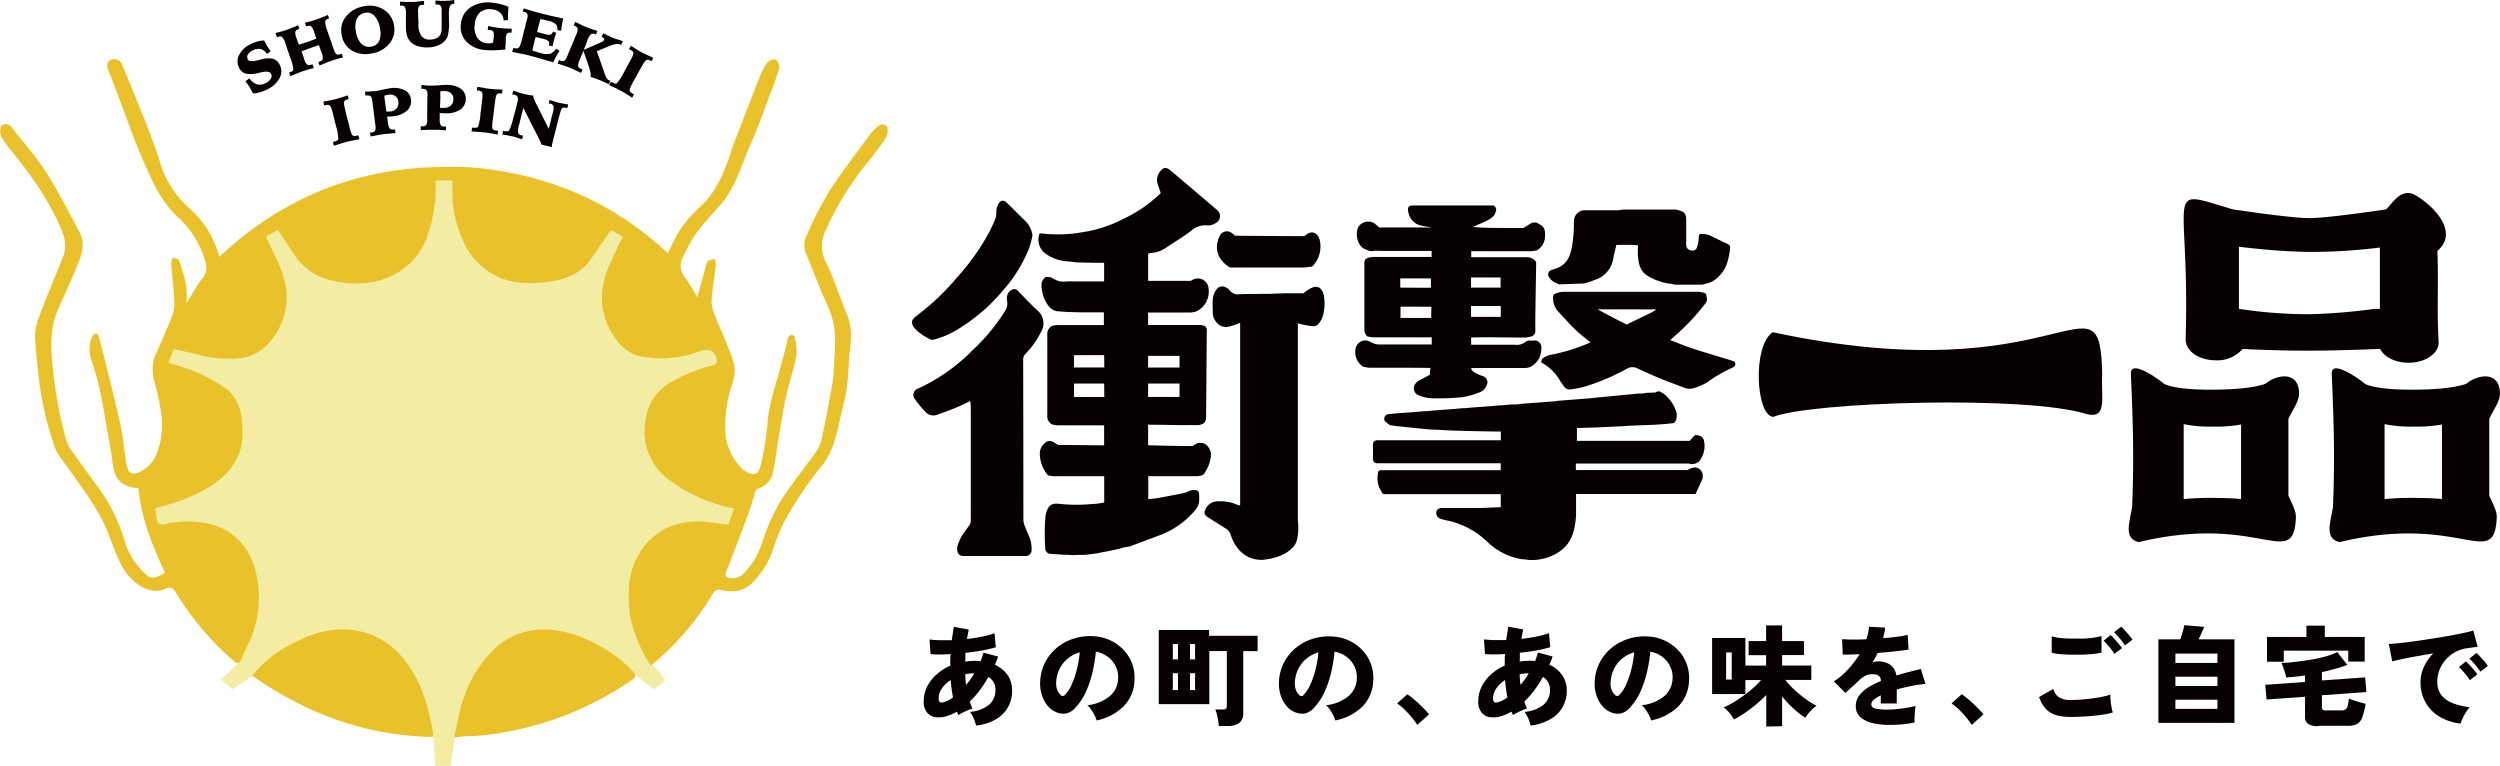 <svg id="レイヤー_1" data-name="レイヤー 1" xmlns="http://www.w3.org/2000/svg" viewBox="0 0 570.7 174.85"><defs><style>.cls-1{fill:#070001;}.cls-2{fill:#f3eda4;}.cls-3{fill:#e9c22b;}</style></defs><path class="cls-1" d="M98.52,412.16a2.27,2.27,0,0,0-2.77.13,1.59,1.59,0,0,1-.86.2c-1.63,0-3.25-.05-4.88-.07-.78,0-3.25-.08-4.73-.12v-4.69c2.4,0,7.24.12,8.39.1s2,0,3,0a2.73,2.73,0,0,0,1.05-.28c.69-.33.79-1,.8-1.72l.15-19a3.82,3.82,0,0,0,0-1,2.14,2.14,0,0,0-.43-.63,5.12,5.12,0,0,0-1.07-.23H85.28V382c2.85,0,7.39,0,9.79,0a6.79,6.79,0,0,0,1.08-.19,5,5,0,0,0,2.93-5.3,2.43,2.43,0,0,0-2.35-2.28,3,3,0,0,0-1.7.54H85.29v-6.23c.86-.17,2-.3,2.19-.39a9,9,0,0,0,1.63-.76c2-1.34,4.14-2.64,6.1-4.12a4.64,4.64,0,0,1,3.5-1.16,3.22,3.22,0,0,0,2.13-.61,1.76,1.76,0,0,0,.19-2.89c-1.8-1.55-3.61-3.08-5.41-4.62s-3.55-3-5.34-4.52c-.71-.59-1.41-.64-1.94,0a3.08,3.08,0,0,0-.9,3.17c.23.68.47,1.34.73,2.08a30.19,30.19,0,0,1-8.27,5.77,29.72,29.72,0,0,1-9.5,3.16,32.31,32.31,0,0,1-9.86.25,3.92,3.92,0,0,0,1.23,4.6A9.56,9.56,0,0,0,67,370.33l2.06.23,4.1.09h2.08v4.25c-2.09,0-6.71,0-8.47,0a4.58,4.58,0,0,1-3.25-.71,1.6,1.6,0,0,0-.75-.26c-.89-.16-1.19,0-1.7,1l-.11.29c0,.38,0,.77,0,1.15,0,.09,0,.18.07.26a7.5,7.5,0,0,0,1.77,4.18,3,3,0,0,0,2.22.93c1.38.17,4.9.22,5.26.22,1.09,0,3.39,0,4.9,0v2.91c-3.27,0-7.8,0-10.84,0a5.12,5.12,0,0,0-1.07.23h0a2.1,2.1,0,0,0-1,2V389h0v16.33a2.19,2.19,0,0,0,1.07,2.21,7.07,7.07,0,0,0,1.19.21c3,0,7.48,0,10.71,0v4.57l-10.5-.1-.23-.11c-.29-.18-.57-.39-.87-.55a1.57,1.57,0,0,0-1.9.21A3.13,3.13,0,0,0,60.56,414a7.75,7.75,0,0,0,1.87,5.16,7.19,7.19,0,0,0,1.2.21H75.26v6a15.89,15.89,0,0,1-3,.36,35.89,35.89,0,0,1-7.18-.05c-1.41-.15-2.42,0-3,1.83a6.05,6.05,0,0,0-.26,1.41c-.07.92-.13,1.85-.13,2.78,0,1.33,0,2.66.11,4a1.33,1.33,0,0,0,.91,1.37l3.15.22c.68,0,1.37,0,2.05.1l.06,0,1.34-.06h1.59l2.72-.35.17-.05.36-.05a3.87,3.87,0,0,1,.59-.13,4.59,4.59,0,0,1,.51-.1h0a4,4,0,0,1,.48-.08l3.14-.66.68-.25,1.17-.2.19,0,.69-.25L87.52,433A19.71,19.71,0,0,0,96.14,427a7.21,7.21,0,0,0,.7-1.32l.07-.28a13.46,13.46,0,0,0,0-2c-.13-.78-.35-.81-1.09-.89s-1.56.51-2.35.69c-1.82.4-3.65.72-5.47,1.07a25.06,25.06,0,0,1-2.68.32v-5.22H96.48a6.16,6.16,0,0,0,1.09-.21h0c.13-.07.31-.1.39-.21a8.86,8.86,0,0,0,1.59-3.7A3.15,3.15,0,0,0,98.52,412.16ZM85.28,391.9h7.17v2.66H85.28Zm0,6.31h7.17v3.06H85.28Zm-10,3.07H68.37v-3.07h6.88Zm0-6.73H68.37v-2.82h6.88Z" transform="translate(176.81 -310.66)"/><path class="cls-1" d="M123.25,376.15a5.46,5.46,0,0,0-1.62.77,8.28,8.28,0,0,0-.9.69H116.2l-3.46.14c-2.2,0-4.4,0-6.59.07a2.33,2.33,0,0,1-2.29-.93,2.17,2.17,0,0,0-.93-.67,1.55,1.55,0,0,0-1.89.34,4.3,4.3,0,0,0-1,2.36,25.57,25.57,0,0,0,0,2.77,3.55,3.55,0,0,0,2,3.44,8,8,0,0,0,1.07.2,12.68,12.68,0,0,0,3.18-1v41.69l-.13,0a1.57,1.57,0,0,1-.43-.09,9.15,9.15,0,0,0-4.39-.82,3,3,0,0,0-3,1.92,1.13,1.13,0,0,0,.47,1.63l4.17,2.64a2.54,2.54,0,0,1,1.14,1.42c1.09,3.32,3.46,5.77,7.19,5.75,3.15-.31,5.61-1.22,7.23-3.1,1.47-1.7.92-5.95.92-5.95V405.67c0-.49,0-1,0-1.48,0-.12,0-.23,0-.35V384.46a19.18,19.18,0,0,0,3.3.65c1.13.14,1.62-.69,2.09-1.51a4.44,4.44,0,0,0,.47-1.47,10.16,10.16,0,0,0,0-4.39C125,376.67,124.28,376,123.25,376.15Z" transform="translate(176.81 -310.66)"/><path class="cls-1" d="M57.2,430.89a4.34,4.34,0,0,1-.39-1.47q0-18.26-.05-36.5a1.92,1.92,0,0,1,.55-1.51,19.05,19.05,0,0,0,3.47-4.88,3.8,3.8,0,0,0-.66-4.91c-1.59-1.43-3-3-4.56-4.56a1.08,1.08,0,0,0-1.44-.22c-.87.48-1.24,1.27-1,2.7a3,3,0,0,1-.43,2,44.41,44.41,0,0,1-7.49,9.08,42.5,42.5,0,0,1-12.34,8.71,1.53,1.53,0,0,0-.76,2.52,23.28,23.28,0,0,0,2.24,2.72,2.49,2.49,0,0,0,2.81.77c1.5-.52,3-1.09,4.47-1.7,1-.41,2-.91,3.1-1.44,0,.52.08.94.08,1.37,0,2.71,0,5.42,0,8.12q0,8.85,0,17.71a1.94,1.94,0,0,1-.22,1c-.6.92-1.33,1.75-1.89,2.7a11.58,11.58,0,0,0-.86,2,1.43,1.43,0,0,0-.09.27,2.51,2.51,0,0,0,0,1.05,1.3,1.3,0,0,0,1.26,1.17H57.41a1.32,1.32,0,0,0,1.27-1.36v-.55a10.07,10.07,0,0,0-.25-1.74C58.08,432.94,57.6,431.93,57.2,430.89Z" transform="translate(176.81 -310.66)"/><path class="cls-1" d="M35.76,388.21c.13.07.35,0,.52,0a19.6,19.6,0,0,0,5.44-2.31,41.8,41.8,0,0,0,10.57-9.09,33.07,33.07,0,0,0,5.86-9.56,25.14,25.14,0,0,0,.73-2.8,5.67,5.67,0,0,0-1.22-2.91c-.41-.42-.82-.84-1.24-1.25-1.14-1.13-2.26-2.26-3.42-3.36-.69-.65-1.37-.62-1.81.17a3.64,3.64,0,0,0-.56,1.89,4.51,4.51,0,0,1-.46,2.2q-.49,1.1-1,2.16a51.38,51.38,0,0,1-7.42,10.53,55.13,55.13,0,0,1-9.22,8.79c-1.45,1.06-1.52,1.76-.35,3.15A12.26,12.26,0,0,0,35.76,388.21Z" transform="translate(176.81 -310.66)"/><path class="cls-1" d="M101,366.69c-.15,2.21,1,3.65,2.61,4.83h0c.17.07.34.21.51.21,2.18,0,4.37,0,6.55,0h10.23l1.81-.21a6.36,6.36,0,0,0,1.8-5.78c-.22-1.56-1.57-2.74-3.15-1.48a2.26,2.26,0,0,0-.42.31c-1.82,0-15.71-.07-15.79-.12s-.5-.4-.66-.5a1.8,1.8,0,0,0-2.93.72A5.69,5.69,0,0,0,101,366.69Z" transform="translate(176.81 -310.66)"/><path class="cls-1" d="M149.62,396.2c-.13.11-2.73,1.43-2.87,1.56a5.36,5.36,0,0,0-.4.43,1.69,1.69,0,0,0,.72,2.71,8.72,8.72,0,0,0,3.67.69,54.68,54.68,0,0,0,6.28-.26,19,19,0,0,0,3.93-1.11,2.63,2.63,0,0,0,1.58-1.53,1.47,1.47,0,0,0-.64-2.1c-1.1-.38-3-1.08-2.82-1.93,3.51,0,8.94,0,12.45,0a4.22,4.22,0,0,0,.91-.19,4.46,4.46,0,0,0,2.41-2.83l.06-.23a8.63,8.63,0,0,0,.16-1.23,1.68,1.68,0,0,0-1.17-1.78h-1.76a2.12,2.12,0,0,0-.65.27,3.26,3.26,0,0,1-2.46.69c-2.34,0-4.68,0-7,0l-3,0V387.7c.32,0,2.56-.06,2.89-.05,3.12,0,6.25.06,9.37.07a8.4,8.4,0,0,0,1.39-.23,1.25,1.25,0,0,0,1-1.4c0-.93,0-1.86,0-2.78q.09-6.27.2-12.53c0-.58-.8-1.44-2.25-1.4h-4.78c-1.58,0-3.16,0-4.73,0-.39,0-2.67,0-3.07,0,0-.38,0-1,0-1.38,3.93,0,9.77,0,13.7,0a8,8,0,0,0,1.37-.23,3.77,3.77,0,0,0,1.78-3.21c.07-1.56-.21-2.19-1.52-2.85a1.64,1.64,0,0,0-1.79,0l-1.64,1c-2.8,0-5.61,0-8.41-.05-.38,0-2.67-.13-3.05-.2,1.29-.7,4.31-1.58,4.93-2.9.38-.81.48-1.23,0-1.79l-.29-.21H153.27c-1.51,0-3,0-4.52,0-1.05,0-2.1,0-3.15,0-.73,0-1,.33-1,1a3,3,0,0,0,.17.89,3.82,3.82,0,0,0,1.52,2.14c1,.81,3.44.83,3.68,1l-11.93,0c-.39-.33-.76-.69-1.18-1a2.75,2.75,0,0,0-3.51.75c-1,1.73-.22,4.92,1.9,5.35a2,2,0,0,0,1.68.21l3.07.05c2.5,0,7.46,0,10,0,0,.46,0,.91,0,1.37-3.65,0-9.75,0-13.4,0a6,6,0,0,0-1.25.24c-.65.24-.71.74-.7,1.32,0,5,0,10,0,14.93a1.92,1.92,0,0,0,.69,1.64,9.34,9.34,0,0,0,1.27.21c3.65,0,9.76,0,13.42,0v1.63h-3.73c-2.6,0-5.2,0-7.8,0a4.19,4.19,0,0,1-2.41-.54,2.26,2.26,0,0,0-3.45,1.47,4,4,0,0,0,1.73,4.16,9.56,9.56,0,0,0,1.39.22c3.84,0,10.13,0,14,.05C149.62,395.59,149.62,395.29,149.62,396.2ZM159,374h6.74l0,2.32h0l-4.87,0H159C159,375.52,159,374.76,159,374Zm0,6.52c.63,0,5.8,0,6.79,0V383l0,0H159Zm-9.1,2.72-7,0v-2.55c.4-.06,5.92,0,7.06,0C149.92,381.57,149.92,382.41,149.91,383.24Zm0-6.92c-.06.06-5.35,0-7.06,0v-2.1h7v2.08Z" transform="translate(176.81 -310.66)"/><path class="cls-1" d="M219.33,393.77c0-.46-.32-.62-.65-.73-.77-.27-1.57-.49-2.35-.73-2.41-.74-4.84-1.45-7.23-2.25-1.52-.5-3-1.14-4.63-1.78l1.15-1a50.84,50.84,0,0,0,6.88-7.35,1.46,1.46,0,0,0,.36-1.13c-.17-.48,0-1.24-.86-1.35a8,8,0,0,0-1.16-.18H180.13a7.83,7.83,0,0,0-1.17.16c-1.23.41-1.36.59-1.2,1.76a4.29,4.29,0,0,0,1,2.44c1.38,1.47,2.71,3,4.16,4.39,1,1,2.19,1.83,3.36,2.79a41.39,41.39,0,0,1-9.28,2.88,4.61,4.61,0,0,0-1.68.82c-.22.15-.22.59-.31.87a11.13,11.13,0,0,1,4.36,4.27c.21.38.51.7.73,1.07a1.58,1.58,0,0,0,1.73.81,24.2,24.2,0,0,0,2.94-.56,49.19,49.19,0,0,0,9.77-4.12,2.49,2.49,0,0,1,2.41-.11c1.78.83,3.58,1.64,5.41,2.39s3.45,1.31,5.18,2a3.57,3.57,0,0,0,2.74,0h0a13.55,13.55,0,0,0,2.51-1.11,30.81,30.81,0,0,1,5.91-3.44C219.06,394.38,219.32,394.21,219.33,393.77Zm-24.7-9c-1.24-.53-6.71-3.47-6.71-3.47.34-.07,13,0,13.42,0C200.45,382,196.09,383.91,194.63,384.73Z" transform="translate(176.81 -310.66)"/><path class="cls-1" d="M178.73,375.38a1.16,1.16,0,0,0,.43.19l5.68-.2a27.83,27.83,0,0,0,3.29-1.16,6.07,6.07,0,0,0,3.34-4.57c.19-1,.47-2.05.71-3.08l3.69,0,1.23.09c0,.84-.06,1.65,0,2.45.15,1.8.5,3.56,2.31,4.59a12.8,12.8,0,0,0,5.44,1.77,2.41,2.41,0,0,0,.67.19q3.08,0,6.15,0a3.27,3.27,0,0,0,.79-.2h0a5.28,5.28,0,0,0,2.93-1.53,8,8,0,0,0,2-3,18.35,18.35,0,0,0,.69-3c.17-1.24.08-1.29-1.11-1.85-1-.48-2-.95-3-1.45a4.66,4.66,0,0,0-2.69-.54l-.27.21c0,.54-.06,1.08-.14,1.61a5.53,5.53,0,0,1-.34,1.33,1,1,0,0,1-1.3.58,1.22,1.22,0,0,1-1.11-1.06,5.48,5.48,0,0,1,0-.81c0-1.66,0-3.33,0-5,0-1.45-.35-1.89-1.68-2.27a3.84,3.84,0,0,0-.8-.18c-2.67,0-5.34,0-8,0-1.25,0-2.5,0-3.76,0a7.86,7.86,0,0,0-1.17.17l-7.44,0a2.52,2.52,0,0,0-2.79,2.57,29.74,29.74,0,0,1-.5,6c-.38,2-1.12,3.71-3.23,4.58-.41.17-.83.29-1.24.44a1.08,1.08,0,0,0-.6,1.82A3.3,3.3,0,0,0,178.73,375.38Z" transform="translate(176.81 -310.66)"/><path class="cls-1" d="M208.84,416.53a2.35,2.35,0,0,0,2.26-.61,5.5,5.5,0,0,0,1.09-4.57c-.19-1-.88-1.31-1.93-1.38-.36,0-1.22,1.33-1.43,1.33H183.17c0-1,0-2.34,0-2.94,1,0,5.17-.14,6.32-.21l.11,0h.11l3.93-.2c1.06-.09,5.82-.29,6.8-.3l2.72-.18,0,0,2-.21a.23.23,0,0,0,.19-.09l.19-.18,0-.06.12-.17.15-.23.08-.23a4.51,4.51,0,0,0,0-1.56,8.86,8.86,0,0,0-2.95-4.23l-.47-.26h0a1,1,0,0,0-1.31,0l-1.16.06-.73,0-1.25.19c-.57,0-1.14,0-1.7.09l-9,.86-1.51.16-6.8.53-1,.14-7.53.56-1,.14L168,403l-2,.19-.46,0-2.23.21-3.87.27-2,.18-.45,0-2,.18-4.09.3-2,.18-.45,0-2,.19-4.09.29-1.77.16c-.68,0-1.2.2-1.37.87s.27.92.68,1.24a1.83,1.83,0,0,0,.67.46c1.49.27,7.89.88,9.36,1,.48,0,3.1.13,3.93.19s8.55.25,11.23.26l.71,0v2H137.61a.91.91,0,0,0-1,.88v3.48a.92.92,0,0,0,1,.88h28.17V418H141.14l-2.77,0c-.56.06-.6.39-.65.88a6,6,0,0,0,.33,3.12l.76,1.32a1.48,1.48,0,0,1,.25.14h26.72v3l-.73,0-3.74.17h-3.54c-1.79,0-3.58,0-5.37,0a1.59,1.59,0,0,0-1.06.34,1.34,1.34,0,0,0,.75,2.12,8.19,8.19,0,0,0,1.29.35,18.75,18.75,0,0,1,9.27,4.84,14.65,14.65,0,0,0,7.76,4l.2.05h.63a4,4,0,0,0,.64.13c3.42.33,7.33-1.09,9.26-3.77a9.43,9.43,0,0,0,1.48-3.68,16.29,16.29,0,0,0,.35-3.94,1,1,0,0,0,0-.24v-3.4h27.28s1.07-2.33,1.51-3.26l.09-.27a3.8,3.8,0,0,0,0-1.12c-.5-1.51-1.91-1.82-3.41-.81H182.92v-1.5h25.92Z" transform="translate(176.81 -310.66)"/><path class="cls-1" d="M227.88,386.5c-4.67,3-3.88,19,.09,19.33,8.52-3.41,57.91-5,71.61-.63,4.85,1.2,3.17-4.16,3.5-9.1C302.57,371.1,294.45,400.71,227.88,386.5Z" transform="translate(176.81 -310.66)"/><path class="cls-1" d="M374,354.92c-2.85-.94-4.29,1.69-6.1,3.53,0,0-13.14,2-17.53,2s-17.49-2-17.49-2c-16.29-4.85-9.68-5-10.76,29.74v.11h0a1.37,1.37,0,0,0,.06.39c.31,2.36,3.22,4.22,6.81,4.22a7.64,7.64,0,0,0,6.15-2.59c4.35.21,9.55.39,14.75.39,5.67,0,11.63-.19,16.63-.41.91,1.84,3.46,3.17,6.49,3.17,3.8,0,6.87-2.07,6.87-4.62,0-.05,0-.09,0-.14s0,0,0-.05c-.42-7,0-13.72-.28-20.74C384.71,363.66,378.63,357.31,374,354.92Zm-23.62,27.47a107,107,0,0,1-16.09-1.22V367c.27,0,8.57,1.12,16.48,1.17a127.79,127.79,0,0,0,15.7-1v14h-1.24A132.62,132.62,0,0,1,350.38,382.39Z" transform="translate(176.81 -310.66)"/><path class="cls-1" d="M345.62,406.19c1.34-2.81,2.82-4.28,2.3-6.86-.82-4.11-5.49-2.85-7.51-1.1,0,0-2.73,1.34-12,1.39-9.43.05-11.25-1.39-11.25-1.39-2-1.64-7.65-5.4-7.53-2.29.42,10.4.77,18.4.28,30.47-.58,3.54-2,7.18,1.52,8,27.75-6.66,35.26,6.7,35.87-5.58.07-1.41-.8-3-1.71-5V406.19ZM321.68,424.6V407.48a29,29,0,0,0,6.74.56,32.42,32.42,0,0,0,6.36-.47v17c-.84-.07-3.07-.24-6.36-.25A61.56,61.56,0,0,0,321.68,424.6Z" transform="translate(176.81 -310.66)"/><path class="cls-1" d="M391.47,406.19c1.34-2.81,2.82-4.28,2.3-6.86-.82-4.11-5.49-2.85-7.51-1.1,0,0-2.73,1.34-12,1.39-9.43.05-11.25-1.39-11.25-1.39-2-1.64-7.65-5.4-7.53-2.29.42,10.4.77,18.4.28,30.47-.58,3.54-2,7.18,1.52,8,27.75-6.66,35.26,6.7,35.87-5.58.07-1.41-.8-3-1.71-5V406.19ZM367.54,424.6V407.48a29,29,0,0,0,6.74.56,32.42,32.42,0,0,0,6.36-.47v17c-.84-.07-3.07-.24-6.36-.25A61.56,61.56,0,0,0,367.54,424.6Z" transform="translate(176.81 -310.66)"/><path class="cls-2" d="M-8.57,422.36c3.68,7.07-3.81,12.39-8.49,17.89-3.57,4.18-7.71,8.19-9.3,13.49-.79,2.64-.6,5.22-2.52,7.16-.07.07,3.95,4.85,3.84,5A6.45,6.45,0,0,1-27.72,468s-5.62-4.72-5.9-4.58c-2.27,1.16-3,2.09-5.31,3.25a23.7,23.7,0,0,1-6.26,2.48c-2.14.4-4.37.21-6.47.81-1.52.44-2.9,1.28-4.43,1.68-2.55.67-5.34.08-7.83,1-2.08.74-3.71,2.44-5.72,3.36a4.7,4.7,0,0,1-2.85-.05l-1.46,9.59-3.54,0s-.58-9.76-.84-9.79c-5.76-.71-11-1.51-16.43-3.7-1.77-.72-3.94-1.44-5.43-.24-.49.39-.83,1-1.35,1.31-3,2.12-13.63-6.22-16.06-8.1-.54-.42.74-.63.21-1.07-.13-.11-6.39,4.12-6.39,4.12l-2.64-2.25s4.89-4.56,4.79-4.65a58.71,58.71,0,0,1-8.62-9.94,56.7,56.7,0,0,1-7.24-17.39c-.7-3-3.86-2.27-4.18-5.24-.46-4.19,5-8.87,7.91-10.46,1.21-.68,1.44-2,2.4-2.79a10.63,10.63,0,0,1,2.52-1.14c1.84-.92,3.65-2.17,3.77-4.47.19-3.88-2.87-7.62-4.94-10.59-1.83-2.62-9.43-3.5-9.46-7,0-3.09,5.54-4.81,7.89-6.36s3.49-3.46,5.07-6c2.77-4.48,4.56-9.79,8.29-13.51,14.11-14.05,27.35-18.22,49.76-13.5,20.69,4.37,23.33,2.37,38.21,12.84,2.42,1.7-1.22,9.38,3.41,14.31,1.66,1.76,3.69,2.21,5.62,3.46,3.56,2.3,9,5.19,8.11,9.65-1.08,5.69-7.61,13-7.91,18.59a5.8,5.8,0,0,0,.51,3.12c.94,1.71,3.66,1.83,5.15,2.88S-9.15,421.25-8.57,422.36Z" transform="translate(176.81 -310.66)"/><path class="cls-3" d="M-70.86,348.76c17.84,1.15,33.46,7.5,46.54,19.73a42.28,42.28,0,0,1,2.64-5.2,27.92,27.92,0,0,1,4.41-5.16c3.87-3.43,5.72-7.92,7.27-12.65.83-2.54,1.87-5,2.83-7.53,1.21-3.15,2.39-6.31,3.66-9.44a16.17,16.17,0,0,1,1.78-3.46,2.29,2.29,0,0,1,1.94-.82,2.08,2.08,0,0,1,.89,1.83,61.55,61.55,0,0,1-2.06,6c-1.43,3.78-2.75,7.62-4.41,11.3-2.18,4.84-3.46,10.14-7.13,14.25-2,2.2-4,4.41-5.71,6.77a39.9,39.9,0,0,0-2.66,4.91c-1.08,2-.48,3.61.82,5.27a36.43,36.43,0,0,1,2.41,4c.65-2.36,1.33-4.86,2-7.37a1.7,1.7,0,0,1,.52-1,5.9,5.9,0,0,1,1.48-.43,4.29,4.29,0,0,1,.26,1.28c-.32,2.82-.84,5.63-1,8.46a8.79,8.79,0,0,0,.93,3.53c1.38,3.53,3.08,6.95,4.17,10.56.47,1.55,0,3.53-.5,5.18a30.21,30.21,0,0,0-1.43,10.95,13,13,0,0,0,4,8.13,1.56,1.56,0,0,0,.35.27c2.49,1.38,3.24.94,3.78-1.64A65.53,65.53,0,0,0-1.57,407c.24-4,1.61-7.63,2.6-11.35.69-2.59,1.49-5.15,2-7.81a1.28,1.28,0,0,1,.86-.75c.2-.05.71.38.75.64A13.36,13.36,0,0,1,5,391.9c-.58,3-1.62,5.87-2.27,8.84-.72,3.3-1.24,6.64-1.81,10-.42,2.5-.67,5-1.22,7.49a4.79,4.79,0,0,1-3.35,3.91,1.2,1.2,0,0,0-.7.68c-.53,1.58-.92,3.21-1.49,4.76q-2.46,6.66-5.06,13.26c-.54,1.37-.33,1.74,1.13,1.81,2.15.11,3.12-1.51,4.23-2.85,2.12-2.59,2.77-5.87,4-8.86A40.58,40.58,0,0,1,2,424.09c2.38-3.57,5.1-6.91,7.55-10.43a9.39,9.39,0,0,0,1.32-3.31c.86-4.06,1.63-8.15,2.36-12.24a33.81,33.81,0,0,0,.33-3.9c.11-1.84.24-3.68.28-5.52a19.67,19.67,0,0,0-2-8.88c-1.69-3.62-3-7.42-4.61-11.09a5.41,5.41,0,0,1,.24-4.65,79.48,79.48,0,0,1,5.13-9.92c2.9-4.47,6.2-8.67,9.34-13a5.91,5.91,0,0,1,.79-.87c.75-.68,1.45-1.62,2.63-1,.71.36.61,2.14-.17,3.22-1.14,1.58-2.26,3.19-3.5,4.69a68.78,68.78,0,0,0-10.07,16.21,7.91,7.91,0,0,0,.12,7.12c1.91,3.86,3.15,8.05,4.83,12,1.23,2.92.92,5.84.57,8.83-.31,2.64-.25,5.33-.66,7.95-.43,2.78-1.19,5.52-1.83,8.27a32.61,32.61,0,0,1-1.09,4.19,17.72,17.72,0,0,1-2.19,4.5,90.13,90.13,0,0,0-9.17,13.53A46.22,46.22,0,0,0-.26,435.9,20.1,20.1,0,0,1-5,443.64c-2,2.07-4.52,2.31-7.17,1.73a1.49,1.49,0,0,0-1.88.81,62.53,62.53,0,0,1-13.08,15.5c-.33.27-.68.52-1.16.87a37.62,37.62,0,0,1-2.29-4.09,33.8,33.8,0,0,1-2.28-6.61,29.33,29.33,0,0,1-.36-7.37,16.54,16.54,0,0,1,3.8-9.5,14.19,14.19,0,0,1,8.68-5c3.35-.63,6.61,0,10.17.46l1.34-3.71a35.88,35.88,0,0,1-14.64-6.39,13.5,13.5,0,0,1-5.79-10.7c-.06-4.84,1.39-9.14,6.1-11.76A34.67,34.67,0,0,1-13.79,394a1.29,1.29,0,0,0,.68-1.06c-.48-2.24-1.82-2.83-4-2.09A24.75,24.75,0,0,1-30.65,392c-3.34-.76-5.46-3.3-7-6.24A15.58,15.58,0,0,1-39,375.08c.57-2.84,2-5.23,3.09-7.81.35-.83.83-1.61,1.32-2.55l-2.73-1.57c-1.55,2.25-3.05,4.4-4.53,6.57-2.3,3.35-5.73,4.71-9.54,5.24a27.72,27.72,0,0,1-5.82.3,15.77,15.77,0,0,1-13.08-8,26.75,26.75,0,0,1-3.25-13.14c0-.73,0-1.46,0-2.27h-3.82c0,.68,0,1.35,0,2A30.34,30.34,0,0,1-79,363.7a15.17,15.17,0,0,1-6,8.51,16.67,16.67,0,0,1-9.14,3.1,21.36,21.36,0,0,1-10.19-1.75,13.94,13.94,0,0,1-5.53-5.07c-1.17-1.73-2.27-3.5-3.48-5.38l-2.76,1.54c1,2.17,2,4.21,2.91,6.27,2.15,4.78,2.6,9.63.2,14.43a15.37,15.37,0,0,1-3.29,4.51,10.22,10.22,0,0,1-5.67,2.55,28.84,28.84,0,0,1-8.15-.4c-.7-.1-1.37-.39-2.06-.55-1.59-.37-3.19-.7-5-1.1l-1.24,3.15a53,53,0,0,1,5.76,1.82,43.19,43.19,0,0,1,7,3.72c3,2.08,4,5.24,4.16,8.87a16.37,16.37,0,0,1-.5,5.54,14.14,14.14,0,0,1-5.2,7.08c-4.14,3.11-9,4.78-14.18,6.16a26.78,26.78,0,0,0,.52,3.15,1.4,1.4,0,0,0,1.21.57,22.21,22.21,0,0,1,9.17-.42,13.94,13.94,0,0,1,11.58,9.6,24.14,24.14,0,0,1-1.43,18.4c-.48,1-1,2.06-1.39,3.12s-1,1.11-1.83.37A65,65,0,0,1-136.61,446c-.65-1.08-1.16-1.5-2.49-.9-3.67,1.63-7.83-1.56-9.71-4.91-1.79-3.2-2.73-6.72-4.24-10a64.35,64.35,0,0,0-5.27-8.52c-1.71-2.55-3.62-5-5.33-7.5a10.44,10.44,0,0,1-1.08-2.74A69.94,69.94,0,0,1-168,396.58c-.29-3-.7-6-.8-9a11.65,11.65,0,0,1,.82-4.34c1.43-3.86,3-7.66,4.56-11.48.33-.83.63-1.67,1-2.5,1-2.39.3-4.66-.64-6.81-2.86-6.54-7-12.28-11.5-17.78a13.42,13.42,0,0,1-2-3,2.63,2.63,0,0,1,.15-2.34,1.53,1.53,0,0,1,2.28.42c2.66,3.44,5.59,6.7,7.93,10.35,2.78,4.34,5.07,9,7.54,13.55,1.33,2.46.61,4.89-.34,7.24-1.22,3-2.6,5.95-3.89,8.93a28.41,28.41,0,0,0-1.48,3.69c-1.15,4.15-.69,8.35-.23,12.54.27,2.5.67,5,1.14,7.47s1.06,5,1.75,7.54a9.31,9.31,0,0,0,1.48,2.8c2.14,3,4.35,6,6.53,9a40.29,40.29,0,0,1,5.5,11.81A16.86,16.86,0,0,0-143,442.2a2.47,2.47,0,0,0,1.86.19,9,9,0,0,0,2-1c-2.93-6.2-5.41-12.48-6.08-19.28-3.9-.3-5.48-2-5.92-6.07-.25-2.29-.75-4.55-1.15-6.82-.58-3.26-1.07-6.55-1.78-9.78a68.48,68.48,0,0,0-2.07-7.14,7.14,7.14,0,0,1,.44-4.91,1.16,1.16,0,0,1,.87-.59c.21,0,.54.45.62.75q1.59,6.18,3.1,12.38c.7,2.9,1.42,5.79,2,8.72.44,2.29.64,4.63,1,6.94a11.13,11.13,0,0,0,.57,2.36c.37,1,1.54,1.07,3,.24a7.42,7.42,0,0,0,3.47-3.91,18,18,0,0,0,1.13-8.62,54.9,54.9,0,0,0-1.74-8.32,9.26,9.26,0,0,1,.77-6.55c1.15-2.63,2.33-5.25,3.35-7.93a8.48,8.48,0,0,0,.56-3.37c-.16-2.94-.53-5.87-.76-8.8a3.56,3.56,0,0,1,.43-1.26c.47.2,1.26.29,1.37.61a42.42,42.42,0,0,1,1.65,5.72,23.12,23.12,0,0,1,.05,4.11c.39-.61.72-1.11,1-1.62a39.41,39.41,0,0,1,2.61-4,3.69,3.69,0,0,0,.79-3.62,21.67,21.67,0,0,0-6.46-10.5c-3.12-2.94-5.12-6.69-6.83-10.58-.88-2-1.78-4-2.57-6-1.33-3.43-2.56-6.9-3.86-10.35q-1.22-3.22-2.49-6.44c-.4-1-.47-1.94.62-2.48a2,2,0,0,1,2.6,1.31c1.77,4.34,3.58,8.67,5.3,13,1.16,3,2.31,5.93,3.24,9a22.31,22.31,0,0,0,6.67,10.54,22.41,22.41,0,0,1,6.88,11.17c13.37-12.57,29.1-19.45,47.36-20.43C-76.6,348.76-73.73,348.76-70.86,348.76Z" transform="translate(176.81 -310.66)"/><path class="cls-3" d="M-73.13,479c.48-2.23.86-4.39,1.41-6.51a29.85,29.85,0,0,1,6.15-12c4.3-5.06,9.8-6.86,16.3-5.85a29,29,0,0,1,9.62,3.65,30.89,30.89,0,0,1,7.25,5.53c1,1,.67,1.5-.27,2.14a74.55,74.55,0,0,1-17.85,9A76.66,76.66,0,0,1-66,478.47c-1.72.21-3.48.2-5.22.31C-71.73,478.82-72.24,478.9-73.13,479Z" transform="translate(176.81 -310.66)"/><path class="cls-3" d="M-78,478.87c-15.32-.2-28.82-5.34-41.25-13.94a27.35,27.35,0,0,1,10.32-7.88,23.09,23.09,0,0,1,9.69-2.71c7.51-.09,12.84,3.4,16.64,9.68,2.53,4.19,3.71,8.8,4.6,13.53A9.55,9.55,0,0,1-78,478.87Z" transform="translate(176.81 -310.66)"/><path class="cls-3" d="M-70.86,348.76h0Z" transform="translate(176.81 -310.66)"/><path class="cls-1" d="M-116.5,319.9l.21.41c.19.37.39.72.6,1.06s.43.66.65,1l-.85.61a2.28,2.28,0,0,0-1.4-1.12,2.73,2.73,0,0,0-1.88.34,2.39,2.39,0,0,0-1.07.94,1.08,1.08,0,0,0,0,1.07c.25.49,1.1.54,2.54.14l.24-.06a6,6,0,0,1,2.89-.23,2.48,2.48,0,0,1,1.61,1.38,3.23,3.23,0,0,1,0,3,5.91,5.91,0,0,1-2.77,2.59,9.57,9.57,0,0,1-1.7.68,7,7,0,0,1-1.65.28c0-.06,0-.12-.08-.19l-.14-.28a12.8,12.8,0,0,0-.68-1.18,12.75,12.75,0,0,0-.81-1.12l.91-.67a3.53,3.53,0,0,0,1.75,1.37,2.74,2.74,0,0,0,2-.31,2.62,2.62,0,0,0,1.14-1,1.07,1.07,0,0,0,.06-1.09c-.27-.53-1.06-.64-2.36-.33l-.58.13a6,6,0,0,1-2.85.15,2.49,2.49,0,0,1-1.52-1.36,3.14,3.14,0,0,1,0-2.89,5.49,5.49,0,0,1,2.58-2.44,9.2,9.2,0,0,1,1.61-.65A6.55,6.55,0,0,1-116.5,319.9Z" transform="translate(176.81 -310.66)"/><path class="cls-1" d="M-113.93,318.22l1.57-.43c.39-.11.71-.21.94-.29s.72-.26,1.15-.44l1.51-.64.29.83-.17.06c-.42.15-.67.34-.75.58a3.17,3.17,0,0,0,.31,1.58l.06.18.42,1.2.95-.28,1-.32c.56-.2,1.15-.42,1.76-.66l.29-.12,0,0-.53-1.56a2.68,2.68,0,0,0-.68-1.26,1.09,1.09,0,0,0-.94,0l-.16.05-.29-.83,1.58-.43c.44-.13.83-.25,1.16-.37s.56-.21,1-.37l1.5-.63.29.83-.13,0-.17.06a.8.8,0,0,0-.61.68,7.46,7.46,0,0,0,.54,2.2l.2.57.18.5.29.83.27.81c.11.34.19.57.24.7.19.55.35,1,.46,1.2a1.72,1.72,0,0,0,.35.53.56.56,0,0,0,.41.15,1.63,1.63,0,0,0,.6-.11l.12-.05.13-.05.29.84c-.67.18-1.21.32-1.63.45l-1,.31c-.32.11-.7.25-1.13.43l-1.6.67-.29-.84.12,0,.19-.06c.39-.14.63-.32.7-.56a3.15,3.15,0,0,0-.29-1.54l-.09-.27v0l-.48-1.38-1,.32-1,.35-1.56.58-.42.15.5,1.43.07.25a3,3,0,0,0,.72,1.38,1,1,0,0,0,.91,0l.2-.07.11,0,.29.84c-.66.17-1.22.33-1.67.46s-.84.26-1.16.37l-.93.36c-.39.16-.92.38-1.58.67l-.29-.84.2-.07a1.69,1.69,0,0,0,.56-.28.55.55,0,0,0,.2-.36,11,11,0,0,0-.76-2.87c-.07-.2-.13-.36-.16-.47l-.29-.83-.35-1c-.14-.42-.23-.71-.28-.86a3.31,3.31,0,0,0-.7-1.35.88.88,0,0,0-.89-.07l-.17.06-.11.05Z" transform="translate(176.81 -310.66)"/><path class="cls-1" d="M-98.82,318.6a5,5,0,0,1,1-4.17,6.5,6.5,0,0,1,4.12-2.34,6.06,6.06,0,0,1,4.48.75,5.17,5.17,0,0,1,2.35,3.59,5,5,0,0,1-1,4.13,6.46,6.46,0,0,1-4.08,2.3,6.25,6.25,0,0,1-4.57-.68A5.1,5.1,0,0,1-98.82,318.6Zm5.33-5a2.42,2.42,0,0,0-1.86,1.35,4.7,4.7,0,0,0-.21,2.91,5.08,5.08,0,0,0,1.25,2.8,2.46,2.46,0,0,0,2.28.63A2.29,2.29,0,0,0-90.25,320a4.74,4.74,0,0,0,.18-2.87,5.36,5.36,0,0,0-1.24-2.82A2.31,2.31,0,0,0-93.49,313.58Z" transform="translate(176.81 -310.66)"/><path class="cls-1" d="M-80,310.87l0,.9h-.28a1.08,1.08,0,0,0-.9.34,2.71,2.71,0,0,0-.18,1.44c0,.52,0,1.08.06,1.67s0,.92,0,1a4.55,4.55,0,0,0,.72,2.7,2.41,2.41,0,0,0,2.07.77,3.14,3.14,0,0,0,1.5-.39,1.87,1.87,0,0,0,.84-1,3.74,3.74,0,0,0,.18-1.16q0-.78,0-2.88l0-1.24a1.86,1.86,0,0,0-.27-1.08,1.12,1.12,0,0,0-.9-.25h-.24l0-.9c.48,0,.9.06,1.24.07h.88l.95-.06c.35,0,.76-.08,1.22-.15l0,.9h-.28c-.67,0-1,.87-.94,2.54,0,.21,0,.37,0,.48s0,.32,0,.57a11.91,11.91,0,0,1-.29,3.8,3.48,3.48,0,0,1-1.6,1.8,5.81,5.81,0,0,1-2.77.74,7.55,7.55,0,0,1-2.21-.21,4,4,0,0,1-1.59-.79,3.49,3.49,0,0,1-1-1.36,6.42,6.42,0,0,1-.36-2.16q0-.52,0-1.62c0-.73,0-1.29,0-1.66a3.11,3.11,0,0,0-.26-1.47,1,1,0,0,0-.83-.27h-.26l0-.9,1.48.06c.46,0,.88,0,1.24,0s.69,0,1.15-.07Z" transform="translate(176.81 -310.66)"/><path class="cls-1" d="M-60.72,312.23c-.06.51-.09,1-.11,1.52s0,1,0,1.49l-1,.08a2.61,2.61,0,0,0-.78-1.73,3.12,3.12,0,0,0-1.86-.79,3.46,3.46,0,0,0-2.74.66,4.11,4.11,0,0,0-1.22,2.74,4.54,4.54,0,0,0,.53,3,2.87,2.87,0,0,0,2.21,1.34,3.74,3.74,0,0,0,.67,0,4.66,4.66,0,0,0,.76-.13l.13-1.13a2.71,2.71,0,0,0-.06-1.38,1,1,0,0,0-.8-.39l-.48,0,.1-.91c.6.12,1.09.22,1.46.28l1,.15,1.2.11,1.75.1-.1.89-.2,0a.94.94,0,0,0-.78.16,2.14,2.14,0,0,0-.32,1.12l0,.37,0,.6c0,.28-.06.56-.08.82s0,.51,0,.75c-1,.11-1.86.17-2.66.19a15.69,15.69,0,0,1-2-.06,6.6,6.6,0,0,1-4.27-1.95,4.84,4.84,0,0,1-1.23-4,5,5,0,0,1,2.28-3.84,7.34,7.34,0,0,1,5-1,14.34,14.34,0,0,1,1.91.35A12.32,12.32,0,0,1-60.72,312.23Z" transform="translate(176.81 -310.66)"/><path class="cls-1" d="M-57.24,312.57c.76.24,1.49.47,2.19.67s1.33.38,1.91.52,1.44.36,2.23.54l2.69.59c-.11.44-.21.89-.29,1.35s-.14.93-.19,1.41l-.87-.08a1.73,1.73,0,0,0-.35-1.37,3.7,3.7,0,0,0-1.74-.79l-.9-.22-.87-.18c-.06.18-.11.37-.17.58l-.23.88-.19.76-.19.73.39.1.77.2.63.17a2.65,2.65,0,0,0,1.32.12,1,1,0,0,0,.5-.69l.77.3c-.15.44-.27.8-.35,1.06s-.15.49-.2.69-.11.46-.21.93c0,.16-.06.27-.08.35l-.83-.11,0-.12a1,1,0,0,0-.1-.9,3,3,0,0,0-1.33-.56l-.62-.15-.74-.18-.25-.06-.19.75-.27,1.06-.15.6c-.05.21-.1.43-.16.67l1,.32c.29.09.56.17.82.23a4.62,4.62,0,0,0,2.3.2,2.72,2.72,0,0,0,1.3-1.17l.81.49c-.29.47-.56.92-.8,1.36s-.46.86-.66,1.27l-3.4-1-2-.54c-.49-.12-1.05-.26-1.7-.39l-2.24-.46.22-.86.15,0,.13,0a1.8,1.8,0,0,0,.56.07.7.7,0,0,0,.38-.14,1.28,1.28,0,0,0,.36-.53,13.68,13.68,0,0,0,.46-1.56l.1-.4.18-.71.25-1c.08-.33.18-.68.28-1a1.27,1.27,0,0,1,0-.15c0-.17.1-.38.17-.65l.15-.54a1.9,1.9,0,0,0,.06-1.19,1.17,1.17,0,0,0-.78-.48l-.13,0-.15,0Z" transform="translate(176.81 -310.66)"/><path class="cls-1" d="M-45.52,315.64l1.4.69,1,.45c.4.16.83.32,1.28.48s.92.31,1.41.46l-.33.82-.19-.08a1,1,0,0,0-.94,0,4.08,4.08,0,0,0-.89,1.57l0,.11-1.66,4.09a3.37,3.37,0,0,0-.39,1.55c.06.25.29.45.68.61l.19.07.13.05-.33.8-1.62-.77c-.38-.18-.71-.32-1-.43l-1-.37-1.74-.58.33-.82.13.06.12.06a1.1,1.1,0,0,0,.94.07,2.18,2.18,0,0,0,.66-1l.36-.87.55-1.29.41-1,.26-.63.27-.65.23-.55a2.68,2.68,0,0,0,.31-1.36c-.06-.25-.29-.45-.69-.62l-.21-.09Zm6.41,2.6c.64.32,1.12.56,1.43.7s.57.27.79.35.47.18.79.29l1.46.47-.33.82-.08,0-.13-.05a2,2,0,0,0-1-.11,9.41,9.41,0,0,0-1.84.59l-2.55,1.05,1.51,4.27c.06.16.14.4.23.69.31,1,.69,1.54,1.13,1.72l.14.05.09,0-.33.82c-.57-.27-1-.48-1.34-.62l-.84-.36-.68-.26-1.36-.47.05-.06,0-.1c.13-.32-.16-1.47-.85-3.46-.36-1-.65-1.85-.86-2.48l3.26-1.41a10.37,10.37,0,0,0,1.17-.56.92.92,0,0,0,.36-.35.38.38,0,0,0-.06-.38,1.27,1.27,0,0,0-.53-.33Z" transform="translate(176.81 -310.66)"/><path class="cls-1" d="M-32.79,321.11l1.44.91c.41.25.78.47,1.11.64l1,.48,1.57.73-.42.77-.17-.09a1.7,1.7,0,0,0-.69-.25.64.64,0,0,0-.46.19,4.34,4.34,0,0,0-.58.8c-.26.42-.64,1.1-1.15,2l-.42.77-.49.89c-.2.36-.34.61-.41.75a10.33,10.33,0,0,0-.48,1,1.48,1.48,0,0,0-.13.54.61.61,0,0,0,.18.41,2.37,2.37,0,0,0,.64.44l.17.09-.42.78c-.5-.33-1-.62-1.42-.9s-.85-.5-1.2-.69-.6-.32-1-.52-1-.46-1.64-.76l.42-.78.21.11a3.53,3.53,0,0,0,.72.31.55.55,0,0,0,.42-.07,11.69,11.69,0,0,0,1.61-2.51c.1-.19.18-.34.24-.44l.42-.77.45-.82.39-.7a8.77,8.77,0,0,0,.52-1.06,1.77,1.77,0,0,0,.14-.58.61.61,0,0,0-.16-.4A2.22,2.22,0,0,0-33,322l-.23-.12Z" transform="translate(176.81 -310.66)"/><path class="cls-1" d="M-103,333.85l1.67-.31c.47-.09.89-.19,1.25-.28l1-.3,1.65-.53.22.85-.18.05a1.62,1.62,0,0,0-.68.29.66.66,0,0,0-.21.45,4.29,4.29,0,0,0,.12,1c.1.48.28,1.24.55,2.29l.22.85c.07.26.15.59.25,1s.17.68.2.83a8.64,8.64,0,0,0,.31,1,1.7,1.7,0,0,0,.27.48.65.65,0,0,0,.41.18,2.58,2.58,0,0,0,.77-.11l.19,0,.22.86c-.59.1-1.14.2-1.65.31s-1,.21-1.35.31-.66.18-1.1.31l-1.72.55-.22-.86.23-.06a2.79,2.79,0,0,0,.74-.27.54.54,0,0,0,.26-.34,11.66,11.66,0,0,0-.52-2.94q-.07-.32-.12-.48l-.22-.85c-.06-.23-.13-.53-.22-.9s-.15-.63-.19-.78a8.2,8.2,0,0,0-.34-1.13,1.62,1.62,0,0,0-.29-.52.61.61,0,0,0-.39-.19,1.94,1.94,0,0,0-.66.08l-.25.06Z" transform="translate(176.81 -310.66)"/><path class="cls-1" d="M-92.38,340.9h.14l.23,0a1,1,0,0,0,.81-.39,1.81,1.81,0,0,0,.1-1.09l-.29-2.31-.44-3.47a1.71,1.71,0,0,0-.38-1,1.19,1.19,0,0,0-.94-.17l-.24,0-.11-.87,1.59-.09.72-.06c.43,0,1-.16,1.78-.33s1.31-.27,1.64-.31a5.47,5.47,0,0,1,3.3.42A2.66,2.66,0,0,1-83,333.31a2.88,2.88,0,0,1-.89,2.6,5.56,5.56,0,0,1-3.23,1.3l-.61.06q-.33,0-.69,0l.15,1.25a3.12,3.12,0,0,0,.42,1.47,1,1,0,0,0,.93.21l.13,0,.15,0,.11.85-1.81.14-1.13.12-1,.17-1.71.33Zm3.76-4.78.46,0,.37,0a2.27,2.27,0,0,0,1.53-.73,1.92,1.92,0,0,0,.38-1.55,1.71,1.71,0,0,0-.7-1.25,2.07,2.07,0,0,0-1.51-.3l-.48.08c-.16,0-.33.08-.5.13,0,.49.11,1,.17,1.52S-88.74,335.2-88.62,336.12Z" transform="translate(176.81 -310.66)"/><path class="cls-1" d="M-80.76,339.49h.37a1,1,0,0,0,.85-.28,1.76,1.76,0,0,0,.25-1.06l0-2.33.06-3.5a1.69,1.69,0,0,0-.23-1.08,1.19,1.19,0,0,0-.91-.3h-.24v-.88l1.59.14.72,0c.43,0,1,0,1.81-.08s1.33-.08,1.67-.08a5.47,5.47,0,0,1,3.21.88,2.7,2.7,0,0,1,1.12,2.31,2.9,2.9,0,0,1-1.25,2.45,5.54,5.54,0,0,1-3.39.83l-.61,0-.69-.07,0,1.26a3.09,3.09,0,0,0,.21,1.51,1,1,0,0,0,.89.34H-75v.86l-1.81-.12c-.44,0-.82,0-1.13,0s-.6,0-1.07,0l-1.74.08Zm4.4-4.21.45,0,.37,0a2.33,2.33,0,0,0,1.62-.5,1.92,1.92,0,0,0,.6-1.48,1.7,1.7,0,0,0-.52-1.34,2.09,2.09,0,0,0-1.45-.51h-.49l-.51.06c0,.49,0,1,0,1.53S-76.35,334.36-76.36,335.28Z" transform="translate(176.81 -310.66)"/><path class="cls-1" d="M-67.85,330.47l1.68.3c.48.08.9.14,1.27.18l1.07.09,1.73.09-.1.88-.19,0a1.87,1.87,0,0,0-.74,0,.61.61,0,0,0-.35.34,4,4,0,0,0-.24,1c-.08.48-.18,1.26-.31,2.33l-.1.87c0,.26-.07.6-.13,1s-.09.7-.11.85a9,9,0,0,0-.08,1.07,1.56,1.56,0,0,0,.08.55.57.57,0,0,0,.32.31,2.79,2.79,0,0,0,.76.17l.19,0-.1.88q-.87-.18-1.65-.3l-1.37-.2c-.3,0-.68-.07-1.14-.1s-1.07-.07-1.8-.1l.1-.88.24,0a3,3,0,0,0,.78,0,.56.56,0,0,0,.36-.22,11.5,11.5,0,0,0,.56-2.93c0-.22,0-.38.06-.49l.1-.87c0-.23.07-.54.11-.92s.08-.65.1-.8a11.53,11.53,0,0,0,.09-1.18,1.55,1.55,0,0,0-.09-.59.66.66,0,0,0-.3-.32,2,2,0,0,0-.65-.16l-.26,0Z" transform="translate(176.81 -310.66)"/><path class="cls-1" d="M-59.61,331.37l1.44.47.84.24,1,.21c.38.07.8.13,1.24.19a2.34,2.34,0,0,0,.13.65c.08.23.25.61.5,1.13l2.92,5.83c.11-.45.22-.87.32-1.27l.28-1.14c0-.18.11-.42.18-.71s.13-.49.15-.6a3.3,3.3,0,0,0,.14-1.52,1,1,0,0,0-.76-.54l-.18,0-.13,0,.21-.86c.33.13.66.25,1,.35s.69.21,1.08.3.73.17,1.08.23.71.11,1.07.15l-.21.86a2.56,2.56,0,0,0-.88-.11.61.61,0,0,0-.41.3,4.82,4.82,0,0,0-.32.84c-.13.42-.36,1.28-.68,2.58l-.24.93c-.18.71-.36,1.38-.51,2l-.4,1.59a2.43,2.43,0,0,0-.06.31c0,.13,0,.28-.07.45l-2.34-.57a3.2,3.2,0,0,0-.15-.48c-.07-.18-.2-.44-.37-.79l-3.6-7.09c-.11.4-.21.81-.32,1.2L-58,337.9l-.33,1.33a4.23,4.23,0,0,0-.2,1.75.93.93,0,0,0,.75.57l.31.06h.06l-.21.86-1.31-.43c-.38-.12-.7-.21-1-.27s-.53-.12-.9-.18-.82-.14-1.33-.21l.21-.86.17.05.14,0a1.53,1.53,0,0,0,.68.05.77.77,0,0,0,.44-.31,13.31,13.31,0,0,0,.85-2.61c.08-.29.14-.51.19-.67l.24-.86.21-.8c.08-.3.2-.79.36-1.48a1.72,1.72,0,0,0,0-1.13,1.25,1.25,0,0,0-.86-.5l-.21-.05-.15,0Z" transform="translate(176.81 -310.66)"/><path class="cls-1" d="M46,476.29a8.07,8.07,0,0,0-.51-1.58,6.31,6.31,0,0,0-.89-1.55,7.81,7.81,0,0,0,4.44-1.68,4.32,4.32,0,0,0,1.39-3.3,3.36,3.36,0,0,0-1.6-3,27.18,27.18,0,0,1-2,3.08,21.76,21.76,0,0,1-2.25,2.55c.08.27.18.54.28.81a8.14,8.14,0,0,0,.33.79,7.6,7.6,0,0,0-1.1.4c-.42.18-.81.37-1.19.56a6.24,6.24,0,0,0-.91.54c-.07-.13-.13-.27-.19-.4s-.11-.27-.16-.4a10.36,10.36,0,0,1-2.55,1.09,6,6,0,0,1-2.48.16,2.88,2.88,0,0,1-1.75-1,3.71,3.71,0,0,1-.8-2.58,7.47,7.47,0,0,1,.78-3.39A9.38,9.38,0,0,1,37,464.62a11.83,11.83,0,0,1,3.11-2c0-.9,0-1.78.08-2.65-.92.07-1.78.1-2.58.1a15.88,15.88,0,0,1-2-.1l-.23-3.33a22.17,22.17,0,0,0,2.28.16c.88,0,1.82,0,2.8,0q.12-.82.24-1.59c.08-.51.15-1,.24-1.46l3.4.62-.21,1.06c-.07.35-.14.72-.19,1.09,1.18-.13,2.33-.31,3.44-.53a17.79,17.79,0,0,0,2.84-.78l.3,3.2a25.51,25.51,0,0,1-3.1.74c-1.23.23-2.52.4-3.85.54,0,.32,0,.64,0,1s0,.65-.05,1l1.08-.13c.37,0,.73-.05,1.1-.05a12.22,12.22,0,0,1,1.35.08c.12-.32.23-.63.34-.95s.21-.64.31-1l3.35.9a18.4,18.4,0,0,1-.75,1.88,7,7,0,0,1,2.93,2.38,6,6,0,0,1,1,3.45,7.33,7.33,0,0,1-3.83,6.69A11.41,11.41,0,0,1,46,476.29ZM38.44,471a6.28,6.28,0,0,0,2.3-1.15,34.84,34.84,0,0,1-.53-3.95,6.72,6.72,0,0,0-2,1.9,4,4,0,0,0-.74,2.28,1.13,1.13,0,0,0,.23.83A.92.92,0,0,0,38.44,471Zm5.28-4a15.61,15.61,0,0,0,1-1.24c.31-.44.6-.9.89-1.39-.37,0-.72,0-1.06.05a8.48,8.48,0,0,0-1,.15C43.54,465.4,43.62,466.21,43.72,467Z" transform="translate(176.81 -310.66)"/><path class="cls-1" d="M73.51,475.12a4.62,4.62,0,0,0-.44-1.16,11.88,11.88,0,0,0-.78-1.31,4.93,4.93,0,0,0-.89-1,9.71,9.71,0,0,0,5.23-2.15,5.48,5.48,0,0,0,1.8-3.85,5.62,5.62,0,0,0-.6-3,6.17,6.17,0,0,0-4.48-3.22,34.15,34.15,0,0,1-.74,4.59,24,24,0,0,1-1.49,4.48,13.09,13.09,0,0,1-2.35,3.61,4.1,4.1,0,0,1-2.23,1.44,4.25,4.25,0,0,1-2.23-.31,5.11,5.11,0,0,1-2-1.51A7.08,7.08,0,0,1,61,469.22a8.68,8.68,0,0,1-.36-3,10.52,10.52,0,0,1,3.75-7.64,11.41,11.41,0,0,1,3.79-2.1,12.29,12.29,0,0,1,4.56-.59,10.37,10.37,0,0,1,3.78.89,9.87,9.87,0,0,1,3.06,2.14,9.1,9.1,0,0,1,2.59,7,8.83,8.83,0,0,1-2.5,6A12.33,12.33,0,0,1,73.51,475.12Zm-7.28-5.78A7.31,7.31,0,0,0,67.79,467,19.65,19.65,0,0,0,69,463.52a23.85,23.85,0,0,0,.67-3.94A7.5,7.5,0,0,0,66.93,461a7.21,7.21,0,0,0-1.86,2.36,7.93,7.93,0,0,0-.78,3,4.48,4.48,0,0,0,.21,1.7,3.09,3.09,0,0,0,.76,1.2A.62.62,0,0,0,66.23,469.34Z" transform="translate(176.81 -310.66)"/><path class="cls-1" d="M101.42,476.37a11.76,11.76,0,0,0-.15-1.24c-.08-.47-.18-.94-.29-1.4a6,6,0,0,0-.36-1.11h1.65a1.41,1.41,0,0,0,.75-.15c.15-.1.23-.32.23-.67V459.29h-4V471.4H87.72V454.47H99.2v1.33h11.08v3.5H107v14.11a2.7,2.7,0,0,1-.91,2.28,4.49,4.49,0,0,1-2.76.7h-1.94Zm-10.5-15.18H92.1v-3.5H90.92Zm0,7H92.1v-3.85H90.92Zm3.93-7H96v-3.5H94.85Zm0,7H96v-3.85H94.85Z" transform="translate(176.81 -310.66)"/><path class="cls-1" d="M128,475.12a4.62,4.62,0,0,0-.44-1.16,11.88,11.88,0,0,0-.78-1.31,4.93,4.93,0,0,0-.89-1,9.71,9.71,0,0,0,5.23-2.15,5.48,5.48,0,0,0,1.8-3.85,5.62,5.62,0,0,0-.6-3,6.17,6.17,0,0,0-4.48-3.22,34.15,34.15,0,0,1-.74,4.59,24,24,0,0,1-1.49,4.48,13.09,13.09,0,0,1-2.35,3.61,4.1,4.1,0,0,1-2.23,1.44,4.25,4.25,0,0,1-2.23-.31,5.11,5.11,0,0,1-2-1.51,7.08,7.08,0,0,1-1.29-2.45,8.68,8.68,0,0,1-.36-3,10.52,10.52,0,0,1,3.75-7.64,11.41,11.41,0,0,1,3.79-2.1,12.29,12.29,0,0,1,4.56-.59,10.37,10.37,0,0,1,3.78.89,9.87,9.87,0,0,1,3.06,2.14,9.1,9.1,0,0,1,2.59,7,8.83,8.83,0,0,1-2.5,6A12.33,12.33,0,0,1,128,475.12Zm-7.28-5.78a7.31,7.31,0,0,0,1.56-2.34,19.65,19.65,0,0,0,1.21-3.48,23.85,23.85,0,0,0,.67-3.94,7.5,7.5,0,0,0-2.74,1.44,7.21,7.21,0,0,0-1.86,2.36,7.93,7.93,0,0,0-.78,3,4.48,4.48,0,0,0,.21,1.7,3.09,3.09,0,0,0,.76,1.2A.62.62,0,0,0,120.76,469.34Z" transform="translate(176.81 -310.66)"/><path class="cls-1" d="M146.72,476.14a14.26,14.26,0,0,0-1.29-1.76c-.51-.6-1.05-1.19-1.62-1.75a11.91,11.91,0,0,0-1.69-1.39l2.33-2.1a14.86,14.86,0,0,1,1.26.95c.46.38.93.8,1.4,1.24s.91.87,1.31,1.29.73.78,1,1.1Z" transform="translate(176.81 -310.66)"/><path class="cls-1" d="M172.59,476.29a8.07,8.07,0,0,0-.51-1.58,6.31,6.31,0,0,0-.89-1.55,7.81,7.81,0,0,0,4.44-1.68,4.32,4.32,0,0,0,1.39-3.3,3.36,3.36,0,0,0-1.6-3,27.18,27.18,0,0,1-2,3.08,21.76,21.76,0,0,1-2.25,2.55c.08.27.18.54.28.81a8.14,8.14,0,0,0,.33.79,7.6,7.6,0,0,0-1.1.4c-.42.18-.81.37-1.19.56a6.24,6.24,0,0,0-.91.54c-.07-.13-.13-.27-.19-.4s-.11-.27-.16-.4a10.36,10.36,0,0,1-2.55,1.09,6,6,0,0,1-2.48.16,2.88,2.88,0,0,1-1.75-1,3.71,3.71,0,0,1-.8-2.58,7.47,7.47,0,0,1,.78-3.39,9.38,9.38,0,0,1,2.14-2.79,11.83,11.83,0,0,1,3.11-2c0-.9,0-1.78.08-2.65-.92.07-1.78.1-2.58.1a15.88,15.88,0,0,1-2-.1l-.23-3.33a22.17,22.17,0,0,0,2.28.16c.88,0,1.82,0,2.8,0q.12-.82.24-1.59c.08-.51.15-1,.24-1.46l3.4.62-.21,1.06c-.07.35-.14.72-.19,1.09,1.18-.13,2.33-.31,3.44-.53a17.79,17.79,0,0,0,2.84-.78l.3,3.2a25.51,25.51,0,0,1-3.1.74c-1.23.23-2.52.4-3.85.54,0,.32,0,.64,0,1s0,.65-.05,1l1.08-.13c.37,0,.73-.05,1.1-.05a12.22,12.22,0,0,1,1.35.08c.12-.32.23-.63.34-.95s.21-.64.31-1l3.35.9a18.4,18.4,0,0,1-.75,1.88,7,7,0,0,1,2.93,2.38,6,6,0,0,1,1.05,3.45A7.33,7.33,0,0,1,177,474.9,11.52,11.52,0,0,1,172.59,476.29ZM165,471a6.28,6.28,0,0,0,2.3-1.15,34.84,34.84,0,0,1-.53-3.95,6.72,6.72,0,0,0-2,1.9,4,4,0,0,0-.74,2.28,1.13,1.13,0,0,0,.23.83A.91.91,0,0,0,165,471Zm5.28-4a15.61,15.61,0,0,0,1-1.24c.31-.44.6-.9.89-1.39-.37,0-.72,0-1.06.05a8.48,8.48,0,0,0-1,.15C170.11,465.4,170.19,466.21,170.29,467Z" transform="translate(176.81 -310.66)"/><path class="cls-1" d="M200.08,475.12a4.62,4.62,0,0,0-.44-1.16,11.88,11.88,0,0,0-.78-1.31,4.93,4.93,0,0,0-.89-1,9.71,9.71,0,0,0,5.23-2.15,5.48,5.48,0,0,0,1.8-3.85,5.62,5.62,0,0,0-.6-3,6.17,6.17,0,0,0-4.48-3.22,34.15,34.15,0,0,1-.74,4.59,24,24,0,0,1-1.49,4.48,13.09,13.09,0,0,1-2.35,3.61,4.1,4.1,0,0,1-2.23,1.44,4.25,4.25,0,0,1-2.23-.31,5.11,5.11,0,0,1-2-1.51,7.08,7.08,0,0,1-1.29-2.45,8.68,8.68,0,0,1-.36-3,10.52,10.52,0,0,1,3.75-7.64,11.41,11.41,0,0,1,3.79-2.1,12.29,12.29,0,0,1,4.56-.59,10.37,10.37,0,0,1,3.78.89,9.87,9.87,0,0,1,3.06,2.14,9.1,9.1,0,0,1,2.59,7,8.83,8.83,0,0,1-2.5,6A12.33,12.33,0,0,1,200.08,475.12Zm-7.28-5.78a7.31,7.31,0,0,0,1.56-2.34,19.65,19.65,0,0,0,1.21-3.48,23.85,23.85,0,0,0,.67-3.94A7.5,7.5,0,0,0,193.5,461a7.21,7.21,0,0,0-1.86,2.36,7.93,7.93,0,0,0-.78,3,4.48,4.48,0,0,0,.21,1.7,3.09,3.09,0,0,0,.76,1.2A.62.62,0,0,0,192.8,469.34Z" transform="translate(176.81 -310.66)"/><path class="cls-1" d="M226.39,476.52v-7.2a27.44,27.44,0,0,1-2.43,2.24c-.87.71-1.73,1.35-2.58,1.93A20.51,20.51,0,0,1,219,474.9a8.83,8.83,0,0,0-.62-1,9.26,9.26,0,0,0-.85-1,4.45,4.45,0,0,0-.88-.75,17.55,17.55,0,0,0,2.19-1.12c.78-.46,1.56-1,2.35-1.55a28.51,28.51,0,0,0,2.23-1.78,20.14,20.14,0,0,0,1.79-1.8h-3.58v3.2h-7.6V456.31h7.6v6.3h4.73v-2.38h-4V457h4v-3.58H230V457h5v3.2h-5v2.38h6.68v3.3h-5.93a16.83,16.83,0,0,0,1.54,1.73c.59.58,1.22,1.15,1.89,1.69s1.32,1,1.95,1.46a17.07,17.07,0,0,0,1.73,1,9.85,9.85,0,0,0-2.55,2.75,19.49,19.49,0,0,1-2.7-2.1,26,26,0,0,1-2.6-2.75v6.78Zm-9.16-10.73h1.28v-6.18h-1.28Z" transform="translate(176.81 -310.66)"/><path class="cls-1" d="M254.53,476.14a16.28,16.28,0,0,1-3.94-.43,6.09,6.09,0,0,1-2.76-1.38,3.3,3.3,0,0,1-1-2.53,3.91,3.91,0,0,1,.72-2.28,7.41,7.41,0,0,1,2-1.86,18.57,18.57,0,0,1,3-1.54V466a1.25,1.25,0,0,0-.41-1,1.72,1.72,0,0,0-1-.4,3.84,3.84,0,0,0-1.89.2,6,6,0,0,0-1.84,1.35l-.85.8L245.38,468l-.91.85-2.65-2.65a14.86,14.86,0,0,0,3.2-2.69A22.88,22.88,0,0,0,247.7,460c-1.77.08-3,.11-3.85.08l-.15-3.5c.58,0,1.37.08,2.36.08s2.05,0,3.19-.08a11.72,11.72,0,0,0,.6-2.85l3.65.2q0,.6-.15,1.2t-.27,1.2c1.18-.08,2.28-.19,3.29-.33a16.76,16.76,0,0,0,2.31-.43l.2,3.38c-.47.08-1.08.17-1.83.26s-1.57.18-2.46.26l-2.76.25c-.17.37-.35.73-.55,1.08s-.41.69-.62,1a6.21,6.21,0,0,1,1.35-.15,4.84,4.84,0,0,1,2.61.71,3.5,3.5,0,0,1,1.46,2.51c.9-.28,1.82-.55,2.76-.79l2.84-.71,1.05,3.4c-1.2.13-2.36.31-3.46.54s-2.14.47-3.09.74v3.2h-3.65v-1.85a7.33,7.33,0,0,0-1.58,1,1.4,1.4,0,0,0-.58,1c0,.52.3.85.9,1a13.24,13.24,0,0,0,3,.24,20.33,20.33,0,0,0,2-.12c.78-.08,1.54-.19,2.3-.31a15.44,15.44,0,0,0,1.91-.41c-.05.3-.1.7-.14,1.19s-.07,1-.09,1.45a10.69,10.69,0,0,0,0,1.14,24.22,24.22,0,0,1-2.81.44C256.44,476.09,255.45,476.14,254.53,476.14Z" transform="translate(176.81 -310.66)"/><path class="cls-1" d="M273.29,476.14a14.26,14.26,0,0,0-1.29-1.76c-.51-.6-1.05-1.19-1.62-1.75a11.91,11.91,0,0,0-1.69-1.39l2.33-2.1a14.86,14.86,0,0,1,1.26.95c.46.38.93.8,1.4,1.24s.91.87,1.31,1.29.73.78,1,1.1Z" transform="translate(176.81 -310.66)"/><path class="cls-1" d="M295.83,474.32a12.28,12.28,0,0,1-3.1-.36,5.28,5.28,0,0,1-2.39-1.35,7.14,7.14,0,0,1-1.66-2.84l3.25-1.85a3.11,3.11,0,0,0,1.23,1.88,4.59,4.59,0,0,0,2.68.65c1,0,2.13-.05,3.28-.16s2.24-.25,3.28-.44a17,17,0,0,0,2.55-.62,9,9,0,0,0,.05,1.31c.05.53.12,1,.21,1.55a8.68,8.68,0,0,0,.29,1.21,16.08,16.08,0,0,1-2.63.55c-1.07.15-2.21.27-3.43.35S297,474.32,295.83,474.32Zm-4.28-14.66v-3.75a9.46,9.46,0,0,0,1.9.38q1.16.12,2.49.15c.89,0,1.78,0,2.66,0s1.71-.11,2.46-.21a10.37,10.37,0,0,0,1.86-.38v3.78a10.81,10.81,0,0,1-1.76.3c-.76.08-1.59.14-2.5.17s-1.83,0-2.75,0-1.77-.06-2.54-.12A11.07,11.07,0,0,1,291.55,459.66Zm14.31.27a12.23,12.23,0,0,0-1.19-1.64,14.69,14.69,0,0,0-1.29-1.36l1.63-1.3c.22.2.49.48.83.85s.66.75,1,1.14.57.72.75,1Zm2.4-1.92a11.56,11.56,0,0,0-1.19-1.63c-.48-.55-.9-1-1.29-1.38l1.63-1.3c.22.2.49.48.83.85s.66.75,1,1.14.57.72.75,1Z" transform="translate(176.81 -310.66)"/><path class="cls-1" d="M315.91,475.67V456.61h5c.13-.38.27-.8.4-1.25s.25-.86.35-1.24a6,6,0,0,0,.17-.74l4.53.38a12.13,12.13,0,0,1-.51,1.21l-.76,1.64h8.18v19.06ZM319.79,462h9.6v-2.13h-9.6V462Zm0,5.25h9.6v-2.1h-9.6v2.1Zm0,5.23h9.6v-2.08h-9.6v2.08Z" transform="translate(176.81 -310.66)"/><path class="cls-1" d="M352.48,476.42a4.23,4.23,0,0,1-2.4-.51,1.94,1.94,0,0,1-.7-1.69v-4.5l-8.78.62-.3-3.35,9.08-.65v-1.48c-.73.1-1.46.19-2.18.26s-1.42.14-2.1.19c-.07-.33-.17-.71-.3-1.12s-.27-.82-.41-1.21a7.87,7.87,0,0,0-.41-1q1.42,0,3.18-.24c1.17-.13,2.35-.29,3.55-.49a33.25,33.25,0,0,0,3.38-.74,15.63,15.63,0,0,0,2.65-1l2.3,2.93c-.83.32-1.75.61-2.74.89s-2,.53-3.06.76v1.9l9.86-.7.3,3.35-10.16.73v2.78a.66.66,0,0,0,.18.53,1.2,1.2,0,0,0,.72.15h3.48a1.7,1.7,0,0,0,1-.23,1.4,1.4,0,0,0,.5-.81,9.31,9.31,0,0,0,.26-1.69,10.22,10.22,0,0,0,1.11.44c.47.16,1,.31,1.46.45l1.25.34a15.44,15.44,0,0,1-.76,3.11,2.75,2.75,0,0,1-1.2,1.5,4.62,4.62,0,0,1-2.14.41h-6.58ZM340.7,461.71v-5.65h9v-2.58h4.2v2.58H363v5.63h-3.75v-2.5H344.53v2.53H340.7Z" transform="translate(176.81 -310.66)"/><path class="cls-1" d="M384.9,475.84a12.09,12.09,0,0,1-4.79-1.56A8.8,8.8,0,0,1,376.9,471a9.22,9.22,0,0,1-1.15-4.65,8.26,8.26,0,0,1,.76-3.44,10.76,10.76,0,0,1,2.16-3.11l-3.76.66c-1.23.22-2.33.44-3.3.64s-1.75.38-2.31.55l-.8-4c.53,0,1.3-.08,2.29-.17s2.12-.24,3.39-.41,2.58-.37,3.94-.58,2.67-.42,3.94-.65,2.4-.45,3.4-.66,1.78-.41,2.33-.58l1,3.73c-.28,0-.63.05-1,.11l-1.36.19a7.51,7.51,0,0,0-2.5.76,8.11,8.11,0,0,0-2.21,1.63,7.66,7.66,0,0,0-1.56,2.35,7.48,7.48,0,0,0-.58,3,4.71,4.71,0,0,0,.95,3,6.21,6.21,0,0,0,2.63,1.83,15.38,15.38,0,0,0,3.83.9,7.4,7.4,0,0,0-.89,1.18,11.07,11.07,0,0,0-.74,1.39A4.64,4.64,0,0,0,384.9,475.84Zm2.1-9.9a11,11,0,0,0-1.19-1.62,18.36,18.36,0,0,0-1.29-1.38l1.6-1.3a9.6,9.6,0,0,1,.85.85c.33.37.66.74,1,1.12a11.34,11.34,0,0,1,.75,1Zm2.4-1.95a12.87,12.87,0,0,0-1.2-1.61,16.09,16.09,0,0,0-1.3-1.36l1.63-1.3a9.6,9.6,0,0,1,.85.85c.33.37.66.74,1,1.12a9,9,0,0,1,.73,1Z" transform="translate(176.81 -310.66)"/></svg>